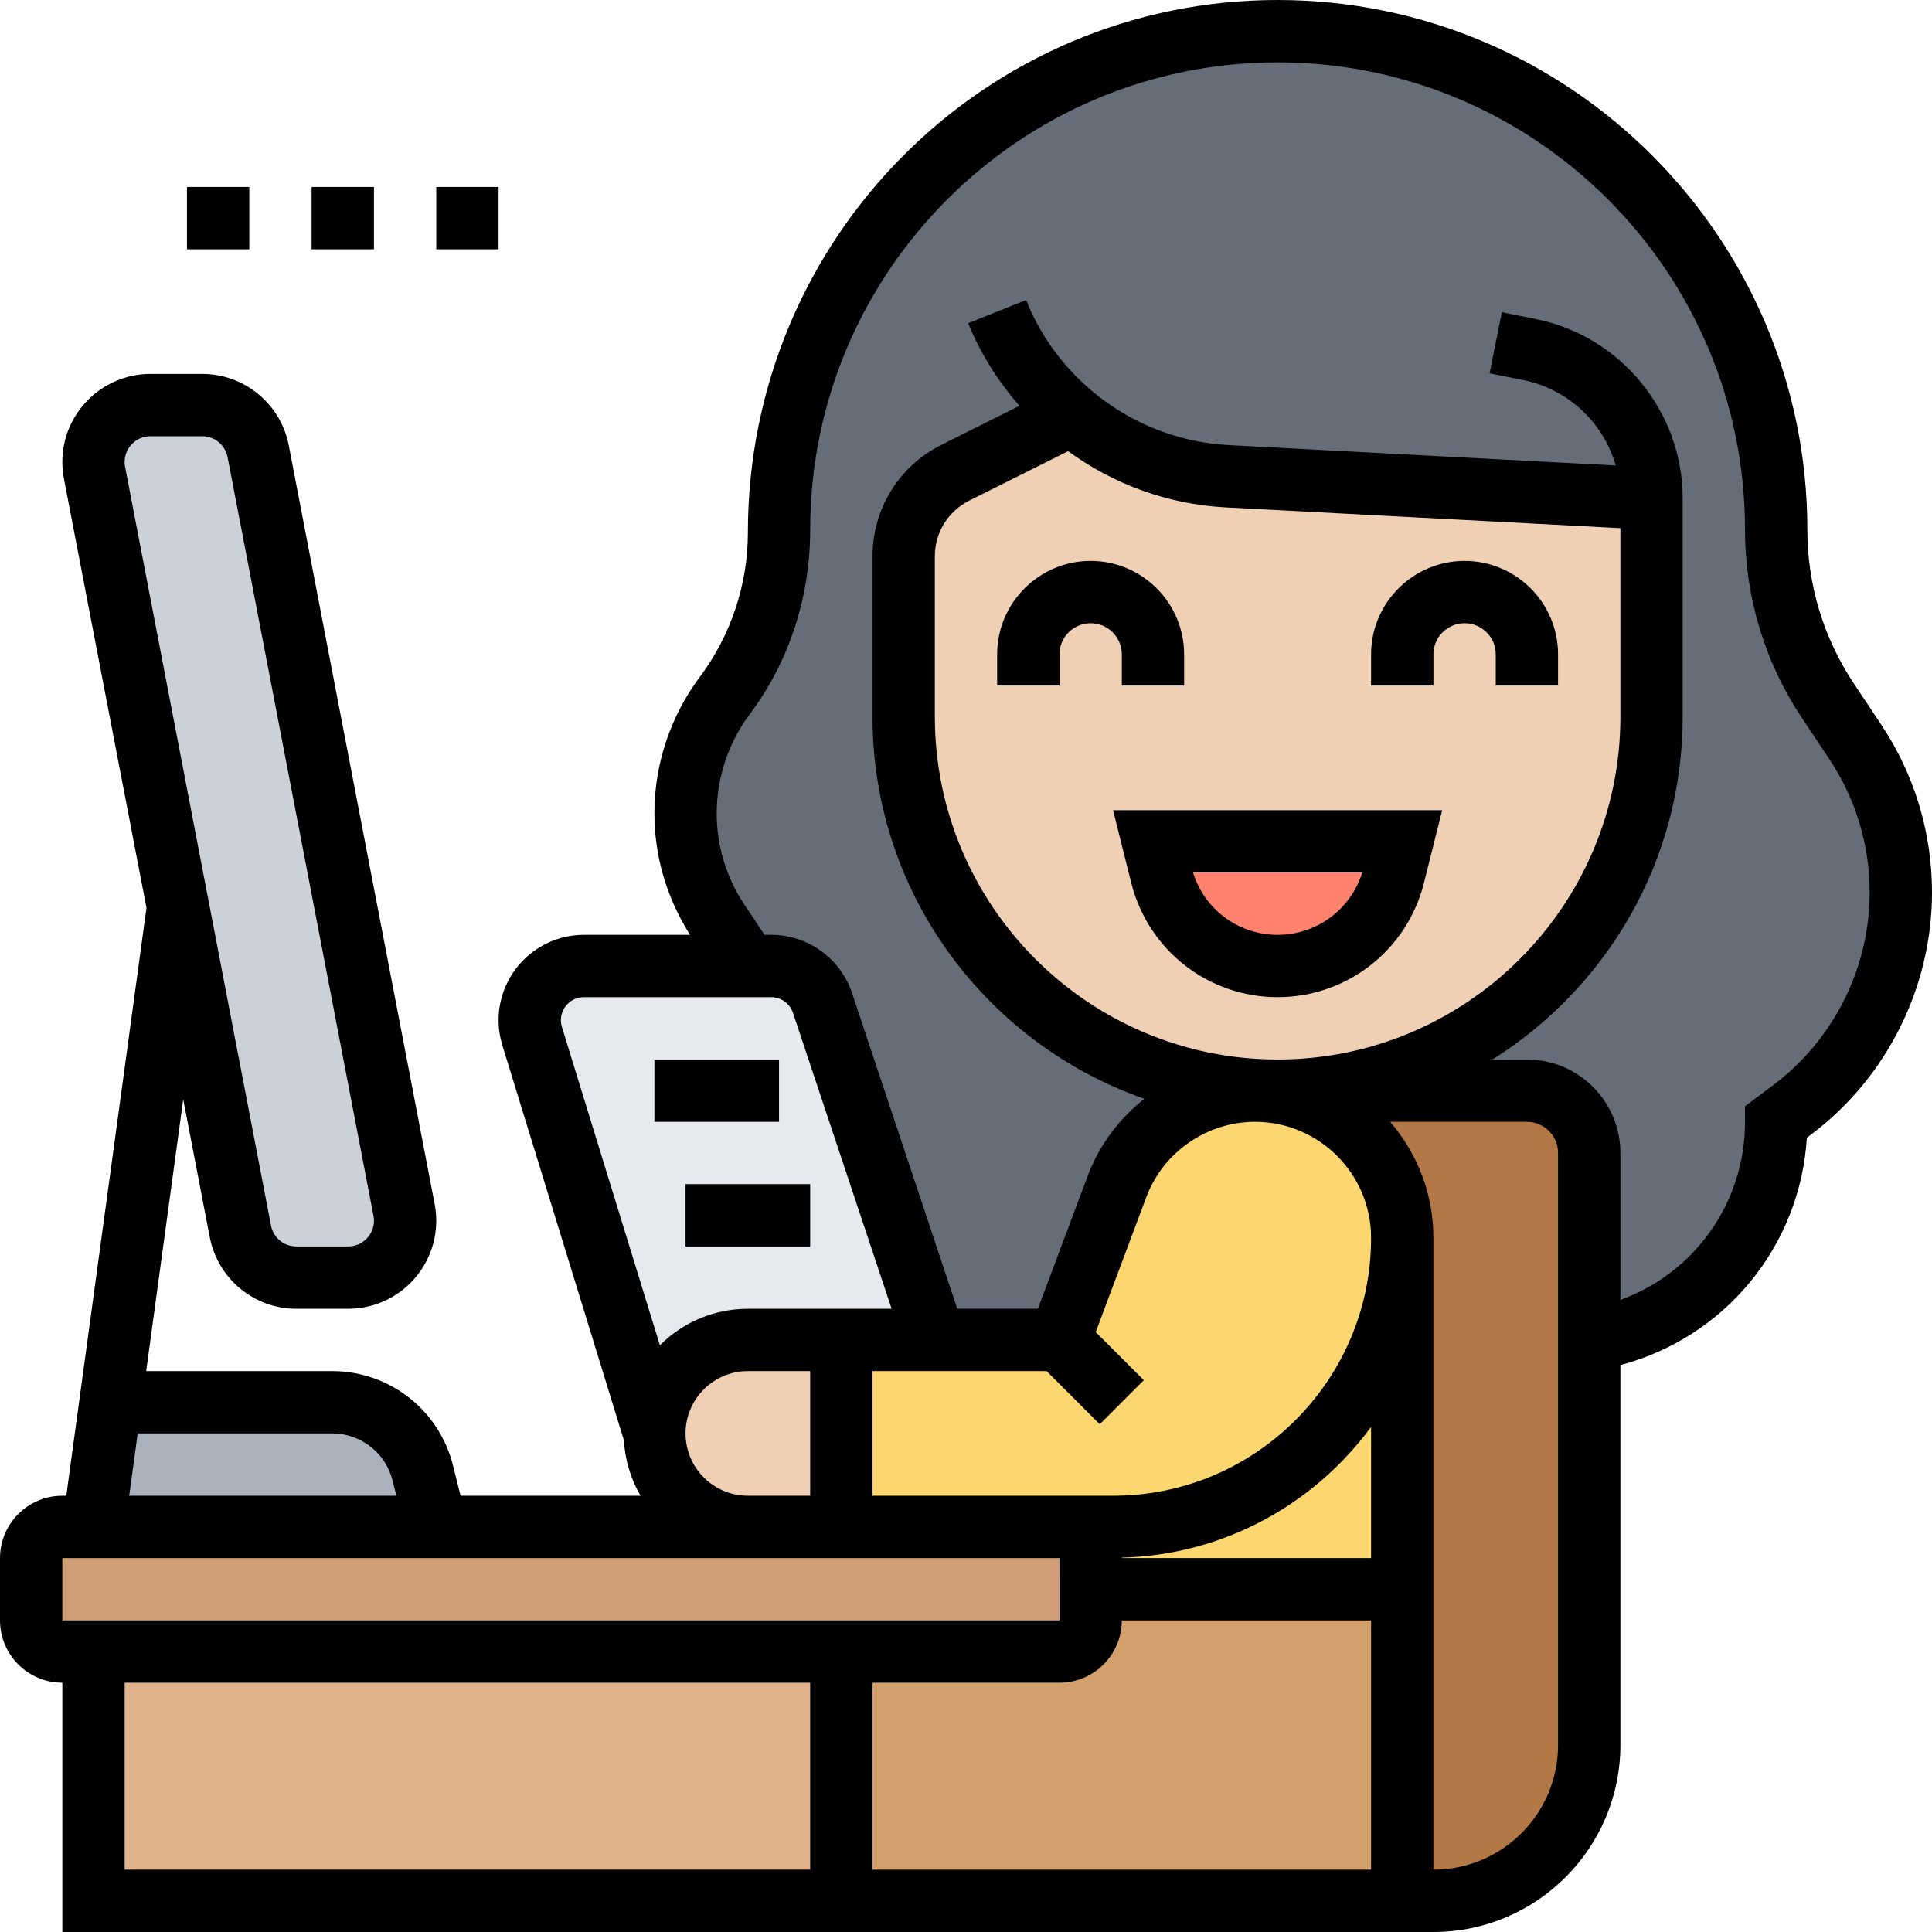 <svg width="80" height="80" viewBox="0 0 80 80" fill="none" xmlns="http://www.w3.org/2000/svg">
<path d="M52.903 45.161H63.226C64.645 45.161 65.806 46.323 65.806 47.742V55.484V72.258C65.806 75.819 62.916 78.71 59.355 78.71H58.065V65.806V51.264C58.065 49.574 57.381 48.052 56.271 46.955C55.2 45.871 53.729 45.2 52.103 45.161V45.136C52.374 45.148 52.632 45.161 52.903 45.161Z" fill="#B27946"/>
<path d="M58.065 65.806V78.71H34.839V68.387H43.871C44.581 68.387 45.161 67.806 45.161 67.097V65.806H58.065Z" fill="#D3A06C"/>
<path d="M3.871 68.387H34.839V78.71H3.871V68.387Z" fill="#DFB28B"/>
<path d="M45.161 65.806V67.097C45.161 67.806 44.581 68.387 43.871 68.387H34.839H3.871H2.581C1.871 68.387 1.29 67.806 1.29 67.097V64.516C1.29 63.806 1.871 63.226 2.581 63.226H3.871H18.064H30.968H32.258H34.839H43.871C44.581 63.226 45.161 63.806 45.161 64.516V65.806Z" fill="#CF9E76"/>
<path d="M46.103 63.226C52.71 63.226 58.065 57.871 58.065 51.264V65.806H45.161V64.516C45.161 63.806 44.581 63.226 43.871 63.226H46.103Z" fill="#FCD770"/>
<path d="M51.961 45.161H52.103C53.729 45.2 55.2 45.871 56.271 46.955C57.381 48.052 58.065 49.574 58.065 51.264C58.065 57.871 52.71 63.226 46.103 63.226H43.871H34.839V55.484H38.71H43.871L46.258 49.123C46.71 47.923 47.497 46.942 48.49 46.245C49.484 45.548 50.684 45.161 51.961 45.161Z" fill="#FCD770"/>
<path d="M41.948 40.632C44.232 42.903 47.213 44.477 52.103 45.136V45.161C52.052 45.161 52.013 45.161 51.961 45.161C50.684 45.161 49.484 45.548 48.49 46.245C47.497 46.942 46.71 47.923 46.258 49.123L43.871 55.484H38.71L34.065 41.535C33.755 40.619 32.903 40 31.936 40H30.968L29.755 38.168C28.864 36.839 28.387 35.277 28.387 33.677C28.387 31.923 28.955 30.206 30.013 28.8C31.471 26.864 32.258 24.49 32.258 22.064V21.936C32.258 16.232 34.568 11.071 38.297 7.329C42.039 3.6 47.2 1.29 52.903 1.29C58.606 1.29 63.768 3.6 67.51 7.329C71.239 11.071 73.548 16.232 73.548 21.936C73.548 24.465 74.297 26.929 75.69 29.032L76.826 30.71C78.052 32.568 78.71 34.736 78.71 36.955C78.71 40.49 77.045 43.832 74.206 45.961L73.548 46.452C73.548 50.916 70.323 54.736 65.91 55.471L65.806 55.484V47.742C65.806 46.323 64.645 45.161 63.226 45.161H52.903C61.458 45.161 68.387 38.232 68.387 29.677V20.645L50.813 19.716C48.4 19.587 46.142 18.671 44.374 17.174L39.561 19.574C38.245 20.232 37.419 21.574 37.419 23.032V29.677C37.419 33.961 39.148 37.832 41.948 40.632Z" fill="#656D78"/>
<path d="M17.51 60.993L18.064 63.226H3.871L4.581 58.065H13.755C15.523 58.065 17.071 59.277 17.51 60.993Z" fill="#AAB2BD"/>
<path d="M16.735 50.103C16.761 50.245 16.774 50.4 16.774 50.542C16.774 51.845 15.716 52.903 14.413 52.903H12.271C11.136 52.903 10.168 52.103 9.961 50.994L7.368 37.561L3.91 19.574C3.884 19.432 3.871 19.277 3.871 19.136C3.871 17.832 4.929 16.774 6.232 16.774H8.374C9.51 16.774 10.477 17.574 10.684 18.684L16.735 50.103Z" fill="#CCD1D9"/>
<path d="M34.065 41.535L38.71 55.484H34.839H30.968C28.826 55.484 27.097 57.213 27.097 59.355L22.039 42.903C21.974 42.684 21.935 42.465 21.935 42.245C21.935 41.007 22.942 40 24.181 40H30.968H31.935C32.903 40 33.755 40.619 34.065 41.535Z" fill="#E6E9ED"/>
<path d="M34.839 55.484V63.226H32.258H30.968C29.897 63.226 28.929 62.787 28.232 62.09C27.535 61.394 27.097 60.426 27.097 59.355C27.097 57.213 28.826 55.484 30.968 55.484H34.839Z" fill="#F0D0B4"/>
<path d="M68.387 20.645V29.677C68.387 38.232 61.458 45.161 52.903 45.161C52.632 45.161 52.374 45.148 52.103 45.136C47.213 44.477 44.232 42.903 41.948 40.632C39.148 37.832 37.419 33.961 37.419 29.677V23.032C37.419 21.574 38.245 20.232 39.561 19.574L44.374 17.174C46.142 18.671 48.4 19.587 50.813 19.716L68.387 20.645Z" fill="#F0D0B4"/>
<path d="M58.065 34.839L57.716 36.245C57.161 38.452 55.174 40 52.903 40C50.632 40 48.645 38.452 48.09 36.245L47.742 34.839H58.065Z" fill="#FF826E"/>
<path d="M46.843 36.557C47.539 39.344 50.031 41.29 52.903 41.29C55.776 41.29 58.267 39.344 58.964 36.557L59.718 33.548H46.089L46.843 36.557ZM56.407 36.129C55.933 37.659 54.52 38.71 52.903 38.71C51.286 38.71 49.874 37.659 49.4 36.129H56.407Z" fill="black"/>
<path d="M43.871 27.097C43.871 26.384 44.449 25.806 45.161 25.806C45.874 25.806 46.452 26.384 46.452 27.097V28.387H49.032V27.097C49.032 24.963 47.295 23.226 45.161 23.226C43.027 23.226 41.29 24.963 41.29 27.097V28.387H43.871V27.097Z" fill="black"/>
<path d="M59.355 27.097C59.355 26.384 59.933 25.806 60.645 25.806C61.358 25.806 61.936 26.384 61.936 27.097V28.387H64.516V27.097C64.516 24.963 62.779 23.226 60.645 23.226C58.511 23.226 56.774 24.963 56.774 27.097V28.387H59.355V27.097Z" fill="black"/>
<path d="M27.097 43.871H32.258V46.452H27.097V43.871Z" fill="black"/>
<path d="M28.387 49.032H33.548V51.613H28.387V49.032Z" fill="black"/>
<path d="M7.742 7.742H10.323V10.323H7.742V7.742Z" fill="black"/>
<path d="M12.903 7.742H15.484V10.323H12.903V7.742Z" fill="black"/>
<path d="M18.065 7.742H20.645V10.323H18.065V7.742Z" fill="black"/>
<path d="M77.893 29.999L76.769 28.311C75.507 26.417 74.839 24.212 74.839 21.936C74.839 9.84 64.999 0 52.903 0C40.808 0 30.968 9.84 30.968 22.059C30.968 24.199 30.261 26.32 28.978 28.03C27.765 29.646 27.097 31.649 27.097 33.672C27.097 35.466 27.614 37.2 28.574 38.71H24.178C22.231 38.71 20.645 40.295 20.645 42.243C20.645 42.592 20.698 42.942 20.801 43.283L25.836 59.645C25.884 60.479 26.126 61.253 26.524 61.935H19.071L18.759 60.684C18.184 58.382 16.124 56.774 13.751 56.774H6.053L7.587 45.52L8.686 51.235L8.688 51.236C9.018 52.95 10.524 54.194 12.27 54.194H14.418C16.428 54.194 18.064 52.557 18.064 50.547C18.064 50.313 18.041 50.08 17.999 49.859L11.957 18.441C11.627 16.728 10.121 15.484 8.375 15.484H6.227C4.217 15.484 2.581 17.12 2.581 19.13C2.581 19.364 2.604 19.597 2.646 19.818L6.065 37.592L2.745 61.935H2.581C1.157 61.935 0 63.093 0 64.516V67.097C0 68.52 1.157 69.677 2.581 69.677V80H59.355C63.624 80 67.097 76.528 67.097 72.258V56.526C71.427 55.379 74.539 51.609 74.818 47.112L74.982 46.988C78.125 44.632 80 40.881 80 36.955C80 34.47 79.272 32.066 77.893 29.999ZM5.161 19.13C5.161 18.543 5.64 18.064 6.227 18.064H8.375C8.886 18.064 9.326 18.428 9.423 18.929L15.467 50.353C15.48 50.418 15.485 50.484 15.485 50.547C15.484 51.134 15.005 51.613 14.418 51.613H12.27C11.759 51.613 11.319 51.249 11.221 50.747L11.222 50.748L5.179 19.325C5.166 19.261 5.161 19.195 5.161 19.13ZM23.226 42.243C23.226 41.717 23.653 41.29 24.178 41.29H31.932C32.342 41.29 32.706 41.552 32.836 41.942L36.92 54.194H30.968C29.546 54.194 28.258 54.772 27.324 55.703L23.268 42.525C23.241 42.432 23.226 42.338 23.226 42.243ZM43.337 56.774L45.539 58.977L47.364 57.152L45.372 55.16L47.467 49.57C48.166 47.706 49.974 46.452 51.966 46.452C54.618 46.452 56.774 48.608 56.774 51.259C56.774 57.146 51.984 61.935 46.098 61.935H43.871H36.129V56.774H43.337ZM44.23 18.683C46.099 20.045 48.35 20.883 50.742 21.009L67.097 21.87V29.677C67.097 37.503 60.729 43.871 52.903 43.871C45.077 43.871 38.71 37.503 38.71 29.677V23.037C38.71 22.053 39.257 21.169 40.136 20.729L44.23 18.683ZM43.871 69.677C45.294 69.677 46.452 68.52 46.452 67.097H56.774V77.419H36.129V69.677H43.871ZM56.774 64.516H46.452C46.452 64.51 46.45 64.504 46.45 64.498C50.687 64.386 54.425 62.281 56.774 59.084V64.516ZM28.387 59.355C28.387 57.932 29.544 56.774 30.968 56.774H33.548V61.935H32.258H30.968C29.544 61.935 28.387 60.778 28.387 59.355ZM5.702 59.355H13.752C14.939 59.355 15.969 60.159 16.257 61.31L16.413 61.935H5.35L5.702 59.355ZM2.581 64.516H30.968H32.258H43.871L43.873 67.097H2.581V64.516ZM5.161 69.677H33.548V77.419H5.161V69.677ZM64.516 72.258C64.516 75.105 62.201 77.419 59.355 77.419V51.259C59.355 49.423 58.677 47.746 57.565 46.452H63.226C63.938 46.452 64.516 47.03 64.516 47.742V72.258ZM73.435 44.924L72.258 45.806V46.452C72.258 49.813 70.156 52.719 67.097 53.826V47.742C67.097 45.608 65.36 43.871 63.226 43.871H61.801C66.523 40.899 69.677 35.656 69.677 29.677V22.005V20.645C69.677 17.041 67.114 13.914 63.579 13.207L62.188 12.928L61.681 15.458L63.072 15.737C64.941 16.111 66.397 17.51 66.903 19.275L50.877 18.431C47.163 18.236 43.868 15.877 42.488 12.425L40.092 13.382C40.603 14.658 41.338 15.799 42.213 16.805L38.982 18.421C37.223 19.301 36.129 21.07 36.129 23.037V29.677C36.129 36.991 40.843 43.21 47.385 45.499C46.357 46.316 45.529 47.39 45.05 48.664L42.977 54.194H39.639L35.283 41.124C34.801 39.68 33.454 38.71 31.932 38.71H31.658L30.823 37.457C30.073 36.333 29.677 35.025 29.677 33.672C29.677 32.205 30.163 30.751 31.043 29.578C32.659 27.423 33.548 24.753 33.548 21.936C33.548 11.263 42.231 2.581 52.903 2.581C63.575 2.581 72.258 11.263 72.258 21.936C72.258 24.723 73.076 27.423 74.622 29.743L75.746 31.431C76.841 33.071 77.419 34.981 77.419 36.955C77.419 40.074 75.93 43.052 73.435 44.924Z" fill="black"/>
</svg>
